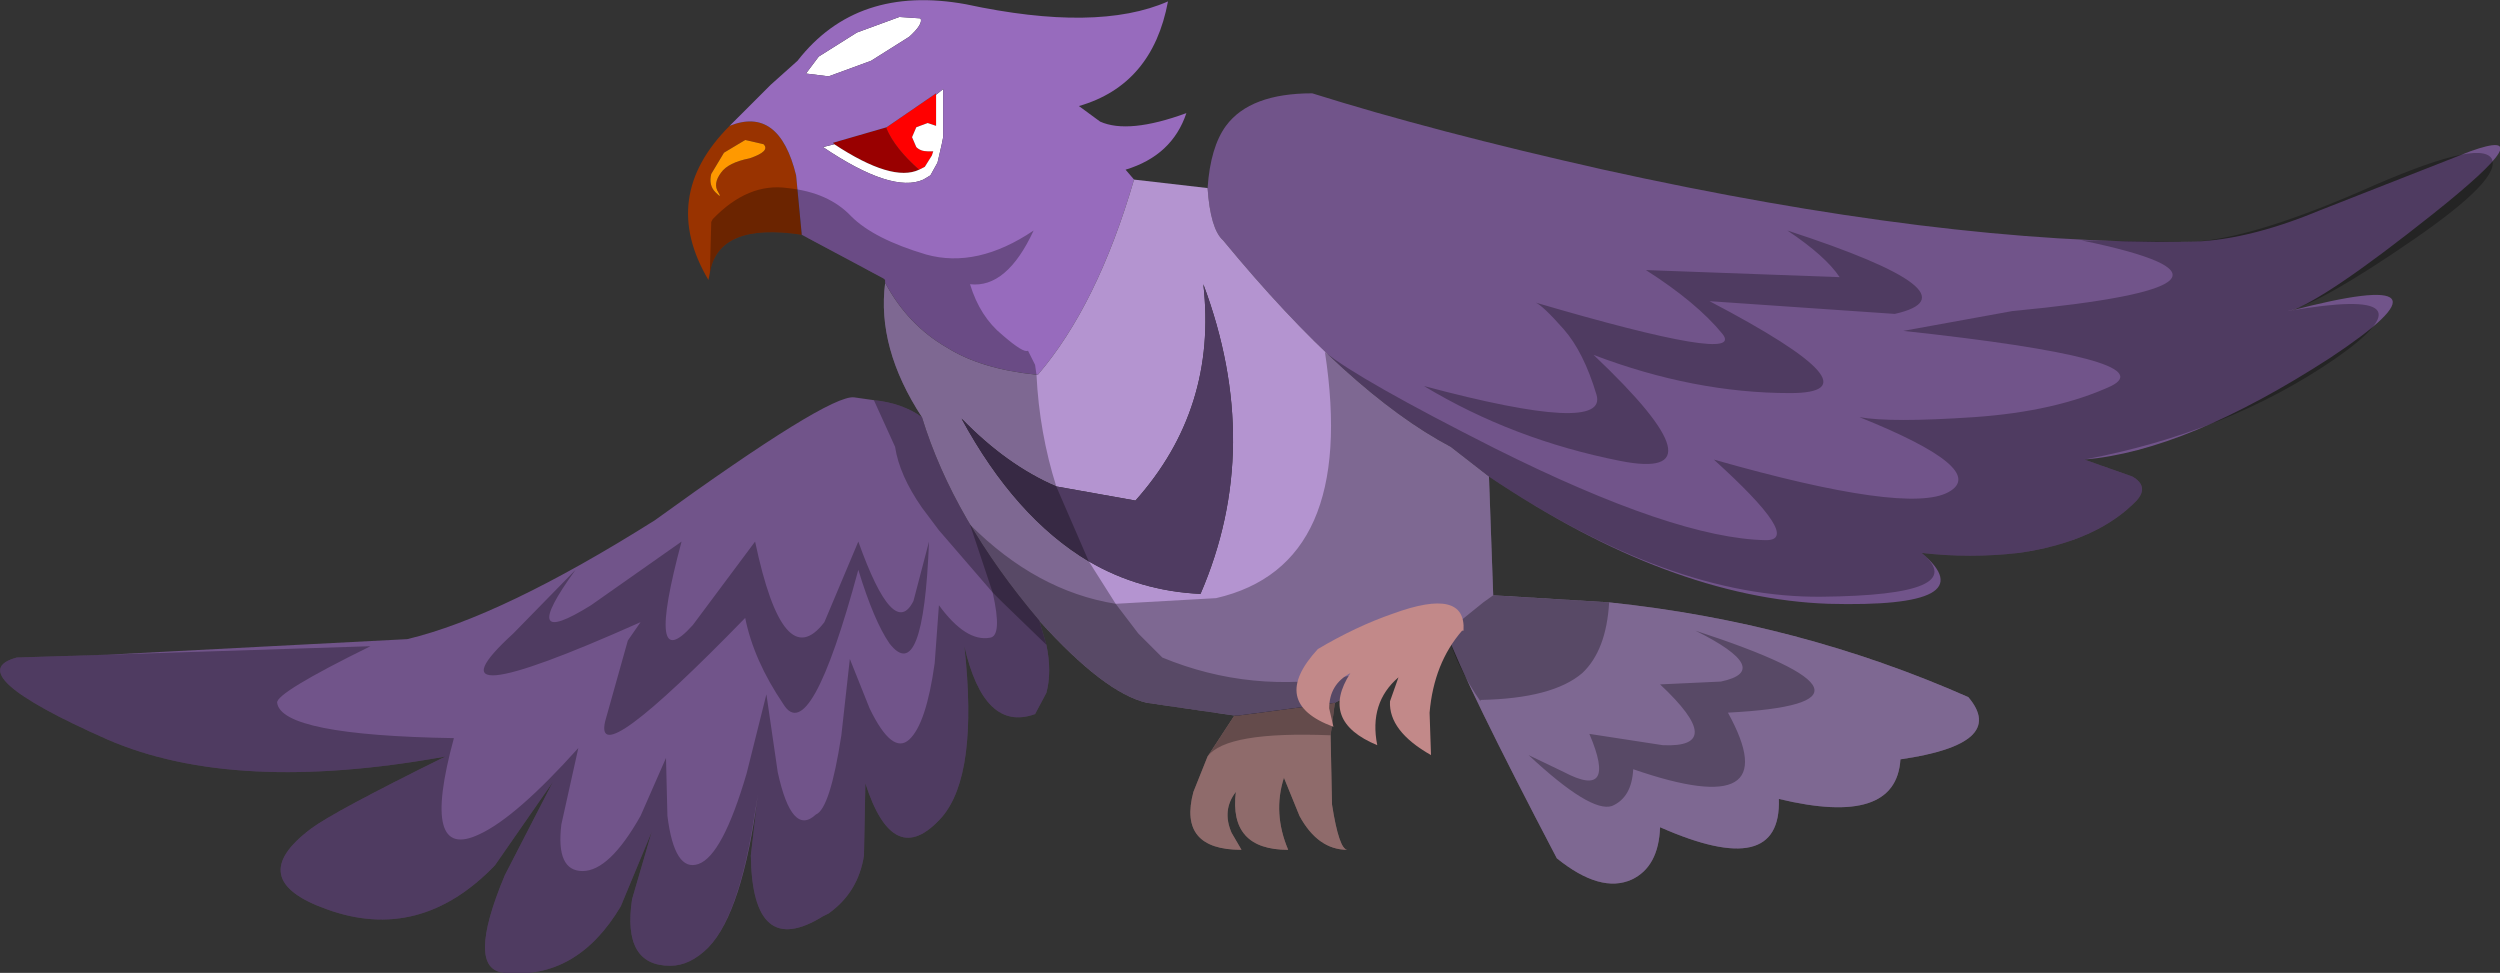 <svg xmlns="http://www.w3.org/2000/svg" xmlns:ffdec="https://www.free-decompiler.com/flash" xmlns:xlink="http://www.w3.org/1999/xlink" ffdec:objectType="frame" width="88.4" height="34.4"><rect width="100%" height="100%" fill="#333333" stroke="none"/><use ffdec:characterId="1" xlink:href="#a" width="88.4" height="34.4"/><defs><g id="a" fill-rule="evenodd"><path fill="#c99" d="M47.2 24.85 47.05 26l.05 2.45q.25 1.6.55 1.6-1.05 0-1.7-1.2l-.55-1.35q-.4 1.25.15 2.55-2.1 0-1.85-2.05-.5.65-.15 1.45l.35.6q-2.25 0-1.7-2.05l.5-1.25.95-1.45h.15z"/><path fill="#900" d="M32.5 6q-.95.45-3-.9l-.05-.05 1.9-.55v.05q.3.7 1.15 1.45"/><path fill="red" d="M33.1 3.35v1.1l-.3-.1-.4.15-.15.35.15.35q.15.15.4.15h.2l-.05.15-.25.4-.2.1q-.85-.75-1.15-1.45V4.5l1.75-1.2z"/><path fill="#930" d="M28.35 8.3q-2.95-.45-3.25 1.35l-.05.25q-1.75-2.95.75-5.45 1.75-.7 2.35 1.75zM25.6 5.4l-.45.75q-.1.4.15.65t.1 0q-.2-.3.1-.7.25-.35 1-.5.75-.25.5-.5l-.65-.15z"/><path fill="#fff" d="m28.5 2.6.45-.6 1.35-.85L31.8.6l.75.05q.1.2-.4.65l-1.35.85-1.5.55zm4.6.75.25-.2v1.7l-.05.25-.15.65-.25.45-.25.15q-1.1.5-3.55-1.15l.4-.1q2.05 1.35 3 .9l.2-.1.25-.4.05-.15h-.2q-.25 0-.4-.15l-.15-.35.15-.35.4-.15.3.1z"/><path fill="#f90" d="m25.6 5.4.75-.45.65.15q.25.25-.5.5-.75.15-1 .5-.3.4-.1.7.15.25-.1 0t-.15-.65z"/><path fill="#71548a" d="M42.7 6.65q.1-1.45.65-2.2.85-1.15 3.05-1.15Q50.7 4.65 56.7 6q12 2.65 20.6 2.55 2.05 0 4.7-1.1l5.35-2.1q2.65-.95-1.3 2.2-3.9 3.1-5.1 3.45 6.5-1.7 1.45 1.65-5.1 3.3-8.7 3.6l1.7.6q.6.35.15.85-1.4 1.45-4.15 1.85-1.75.2-3.45 0 2.3 1.95-3.3 1.8-5.6-.2-12-4.5L51.3 15.8q-3.6-1.9-8.05-7.3-.45-.4-.55-1.85m-5.95 15.3.25.85q.2.95 0 1.7l-.4.75q-1.8.65-2.5-2.4.5 4.55-.8 6.05-1.7 1.9-2.7-1.2l-.05 2.55q-.2 1.3-1.25 2.05l-.2.1q-2.5 1.55-2.55-2.15l.25-2.15q-.55 4.15-1.75 5.4-.65.65-1.35.65-1.7 0-1.35-2.35l.7-2.4-1.1 2.65q-1.55 2.6-4.1 2.35-1.4-.1 0-3.45l1.7-3.3-2.05 2.95q-2.65 2.75-5.95 1.55Q8.6 31.1 11 29.3q.8-.6 4.75-2.55-7.45 1.35-11.95-.6-5.3-2.35-3.2-2.9l3.2-.1 10.6-.55q3.35-.8 8.75-4.2 6.15-4.45 7.05-4.35l.7.1q1 .1 1.7.6 1.1 3.6 4.15 7.2"/><path fill="#976bbd" d="M31.3 10v-.1l-.05-.05-2.9-1.55-.2-2.1q-.6-2.45-2.35-1.75L27.25 3l.95-.85q2.1-2.7 5.95-2 4.65 1 7.15-.1-.55 2.95-3.15 3.7l.75.55q1 .45 3.05-.3-.5 1.5-2.15 2l.3.35q-1.3 4.45-3.4 6.9h-.05q-1.95-.2-3.15-.95-1.4-.8-2.2-2.3m-2.8-7.4.8.1 1.5-.55 1.35-.85q.5-.45.4-.65L31.8.6l-1.5.55-1.35.85zm1 2.5-.4.1q2.45 1.65 3.55 1.15l.25-.15.25-.45.15-.65.05-.25v-1.7l-.25.2V3.3l-1.75 1.2-1.9.55z"/><path fill="#b494d0" d="m52.65 16.85.15 4.2 4.1.25q6.7.7 12.7 3.35 1.4 1.65-2.4 2.2-.15 2.4-4.3 1.4.1 2.9-4.2 1-.05 1.4-1 1.85-1.1.5-2.65-.75-3.25-6.2-3.9-8v-.05l-1.45 1.2-.4.25-2.1 1.1-3.4.45h-.15l-3.1-.45q-1.5-.35-3.8-2.9-3.05-3.6-4.15-7.2Q31 12.3 31.3 10q.8 1.5 2.2 2.3 1.2.75 3.15.95h.05q2.1-2.45 3.4-6.9l2.6.3q.1 1.45.55 1.85 4.45 5.4 8.05 7.3zM42.45 21q2.25-5.2.1-10.95.5 4.4-2.4 7.65l-2.8-.5q-1.75-.75-3.35-2.4 1.9 3.5 4.5 5.05 1.8 1.05 3.95 1.15"/><path fill="#4f3b61" d="M42.45 21q-2.15-.1-3.95-1.15-2.6-1.55-4.5-5.05 1.6 1.65 3.35 2.4l2.8.5q2.9-3.25 2.4-7.65 2.15 5.75-.1 10.95"/><path fill-opacity=".298" d="M83.5 6.75q4.15-1.85 4.6-1.15.4.7-2.8 2.9T80.9 11q5.45-.95 1.65 1.7-3.8 2.6-8.85 3.55l1.7.6q.6.35.15.85-1.4 1.45-4.15 1.85-1.75.2-3.45 0 1.8 1.5-3.55 1.55t-11.75-4.25l.15 4.2 4.1.25q6.7.7 12.7 3.35 1.4 1.65-2.4 2.2-.15 2.4-4.3 1.4.1 2.9-4.2 1-.05 1.4-1 1.85-1.1.5-2.65-.75-3.25-6.2-3.9-8v-.05l-1.45 1.2-.4.25-2.1 1.1-.15 1.15.05 2.45q.25 1.6.55 1.6-1.05 0-1.7-1.2l-.55-1.35q-.4 1.25.15 2.55-2.1 0-1.85-2.05-.5.65-.15 1.45l.35.6q-2.25 0-1.7-2.05l.5-1.25.95-1.45-3.1-.45q-1.5-.35-3.8-2.9l.25.85q.2.95 0 1.7l-.4.75q-1.8.65-2.5-2.4.5 4.55-.8 6.05-1.7 1.9-2.7-1.2l-.05 2.55q-.2 1.3-1.25 2.05l-.2.1q-2.5 1.55-2.55-2.15l.25-2.15-.1.6q-.55 3.65-1.65 4.8-.65.65-1.35.65-1.7 0-1.35-2.35l.7-2.4-1.1 2.65q-1.55 2.6-4.1 2.35-1.4-.1 0-3.45l1.7-3.3-2.05 2.95q-2.65 2.75-5.95 1.55Q8.6 31.1 11 29.3q.8-.6 4.75-2.55-7.45 1.35-11.95-.6-5.3-2.35-3.2-2.9l3.2-.1 9.3-.3q-3.35 1.65-3.3 2 .15 1.15 6.25 1.25-1.2 4.4.9 3.4 1.3-.6 3.5-3.05l-.6 2.7q-.2 1.65.75 1.65t2.05-1.95l.9-2.05.05 2.05q.25 2 1.1 1.7t1.7-3.2l.7-2.8.4 2.75q.5 2.3 1.35 1.5.5-.2.9-2.8l.3-2.7.7 1.75q.8 1.65 1.4 1.1t.9-2.7l.15-2.05q.95 1.3 1.8 1.15.45-.05.1-1.6l-.8-2.4q2.35 2.35 5.15 2.8l3.55-.2q5-1.15 3.85-8.7 1.25 1 6 3.4 6.4 3.2 9.6 3.25 1.3 0-1.85-2.85 6.85 1.95 8.3 1.15t-3.15-2.65q1.1.2 4.05 0 2.9-.2 4.85-1.1 1.9-.95-7.35-1.95l3.85-.7q9.95-.95 2.45-2.5l3.7.05q2.05 0 6.2-1.8"/><path fill-opacity=".298" d="M65.05 9.8q-.5-.75-1.85-1.65 6.9 2.25 3.8 2.95l-6.55-.45q6.2 3.25 2.85 3.25-3.4 0-6.95-1.35 4.75 4.5.95 3.75t-6.95-2.65q6.55 1.75 6.1.3-.45-1.5-1.15-2.3-.75-.85-1-.95 7.5 2.2 6.6 1.1t-2.7-2.25zM52.8 21.05l4.1.25q-.1 1.7-.95 2.5-1.05.9-3.6.95v.05q-.8-1.15-1.2-2.45l1.3-1.05zM57 28.5q-.75.25-2.95-1.8l1.25.6q1.9 1 .9-1.35l2.6.4q2.3.1-.1-2.15l2.15-.1q1.9-.4-.9-1.8 7.8 2.55 1.15 2.9 2.15 3.9-3.35 2-.05 1-.75 1.3M27.85 6.65q1.45.15 2.25 1 .8.8 2.65 1.35 1.8.5 3.8-.85-.95 2.05-2.25 1.9.35 1.15 1.15 1.8.75.65.9.55l.25.5.05.35q.1 2.05.7 3.95l1.15 2.65.95 1.5.8 1.05.85.85q3.15 1.3 6.6.65l2-.4-.4.25-2.1 1.1-.15 1.15q-3.7-.15-4.35.75l.95-1.45-3.1-.45q-1.5-.35-3.8-2.9l.25.85-1.55-1.5-.35-.35-1.9-2.2-.6-.8q-.8-1.15-.95-2.15l-.75-1.65q1 .1 1.7.6Q31 12.3 31.3 10v-.1l-.05-.05-2.9-1.55q-2.95-.45-3.25 1.35l.05-1.8.05-.1q1.25-1.3 2.65-1.1m4.45 14.6.55-2.1q-.2 5.15-1.4 3.6-.55-.8-1.1-2.6-1.7 6.3-2.65 4.75-1.05-1.55-1.35-3.05-5.4 5.55-4.95 3.65l.8-2.85.45-.65q-7.95 3.55-4.5.4l2.2-2.25q-2.1 2.9.55 1.25l3.2-2.25q-1.3 4.85.4 2.95l2.2-2.95q1 4.75 2.45 2.85l1.2-2.85q1.25 3.5 1.95 2.1"/><path fill="#c28989" d="M51.75 22.3h-.05q-1 1.15-1.15 2.9l.05 1.5q-1.5-.85-1.45-1.9l.3-.85q-1.05.9-.75 2.4-2.05-.85-.95-2.55-.75.4-.75 1.25l.15.65q-2.3-.85-.55-2.75 1.35-.8 2.65-1.25 2.6-.95 2.5.6"/></g></defs></svg>